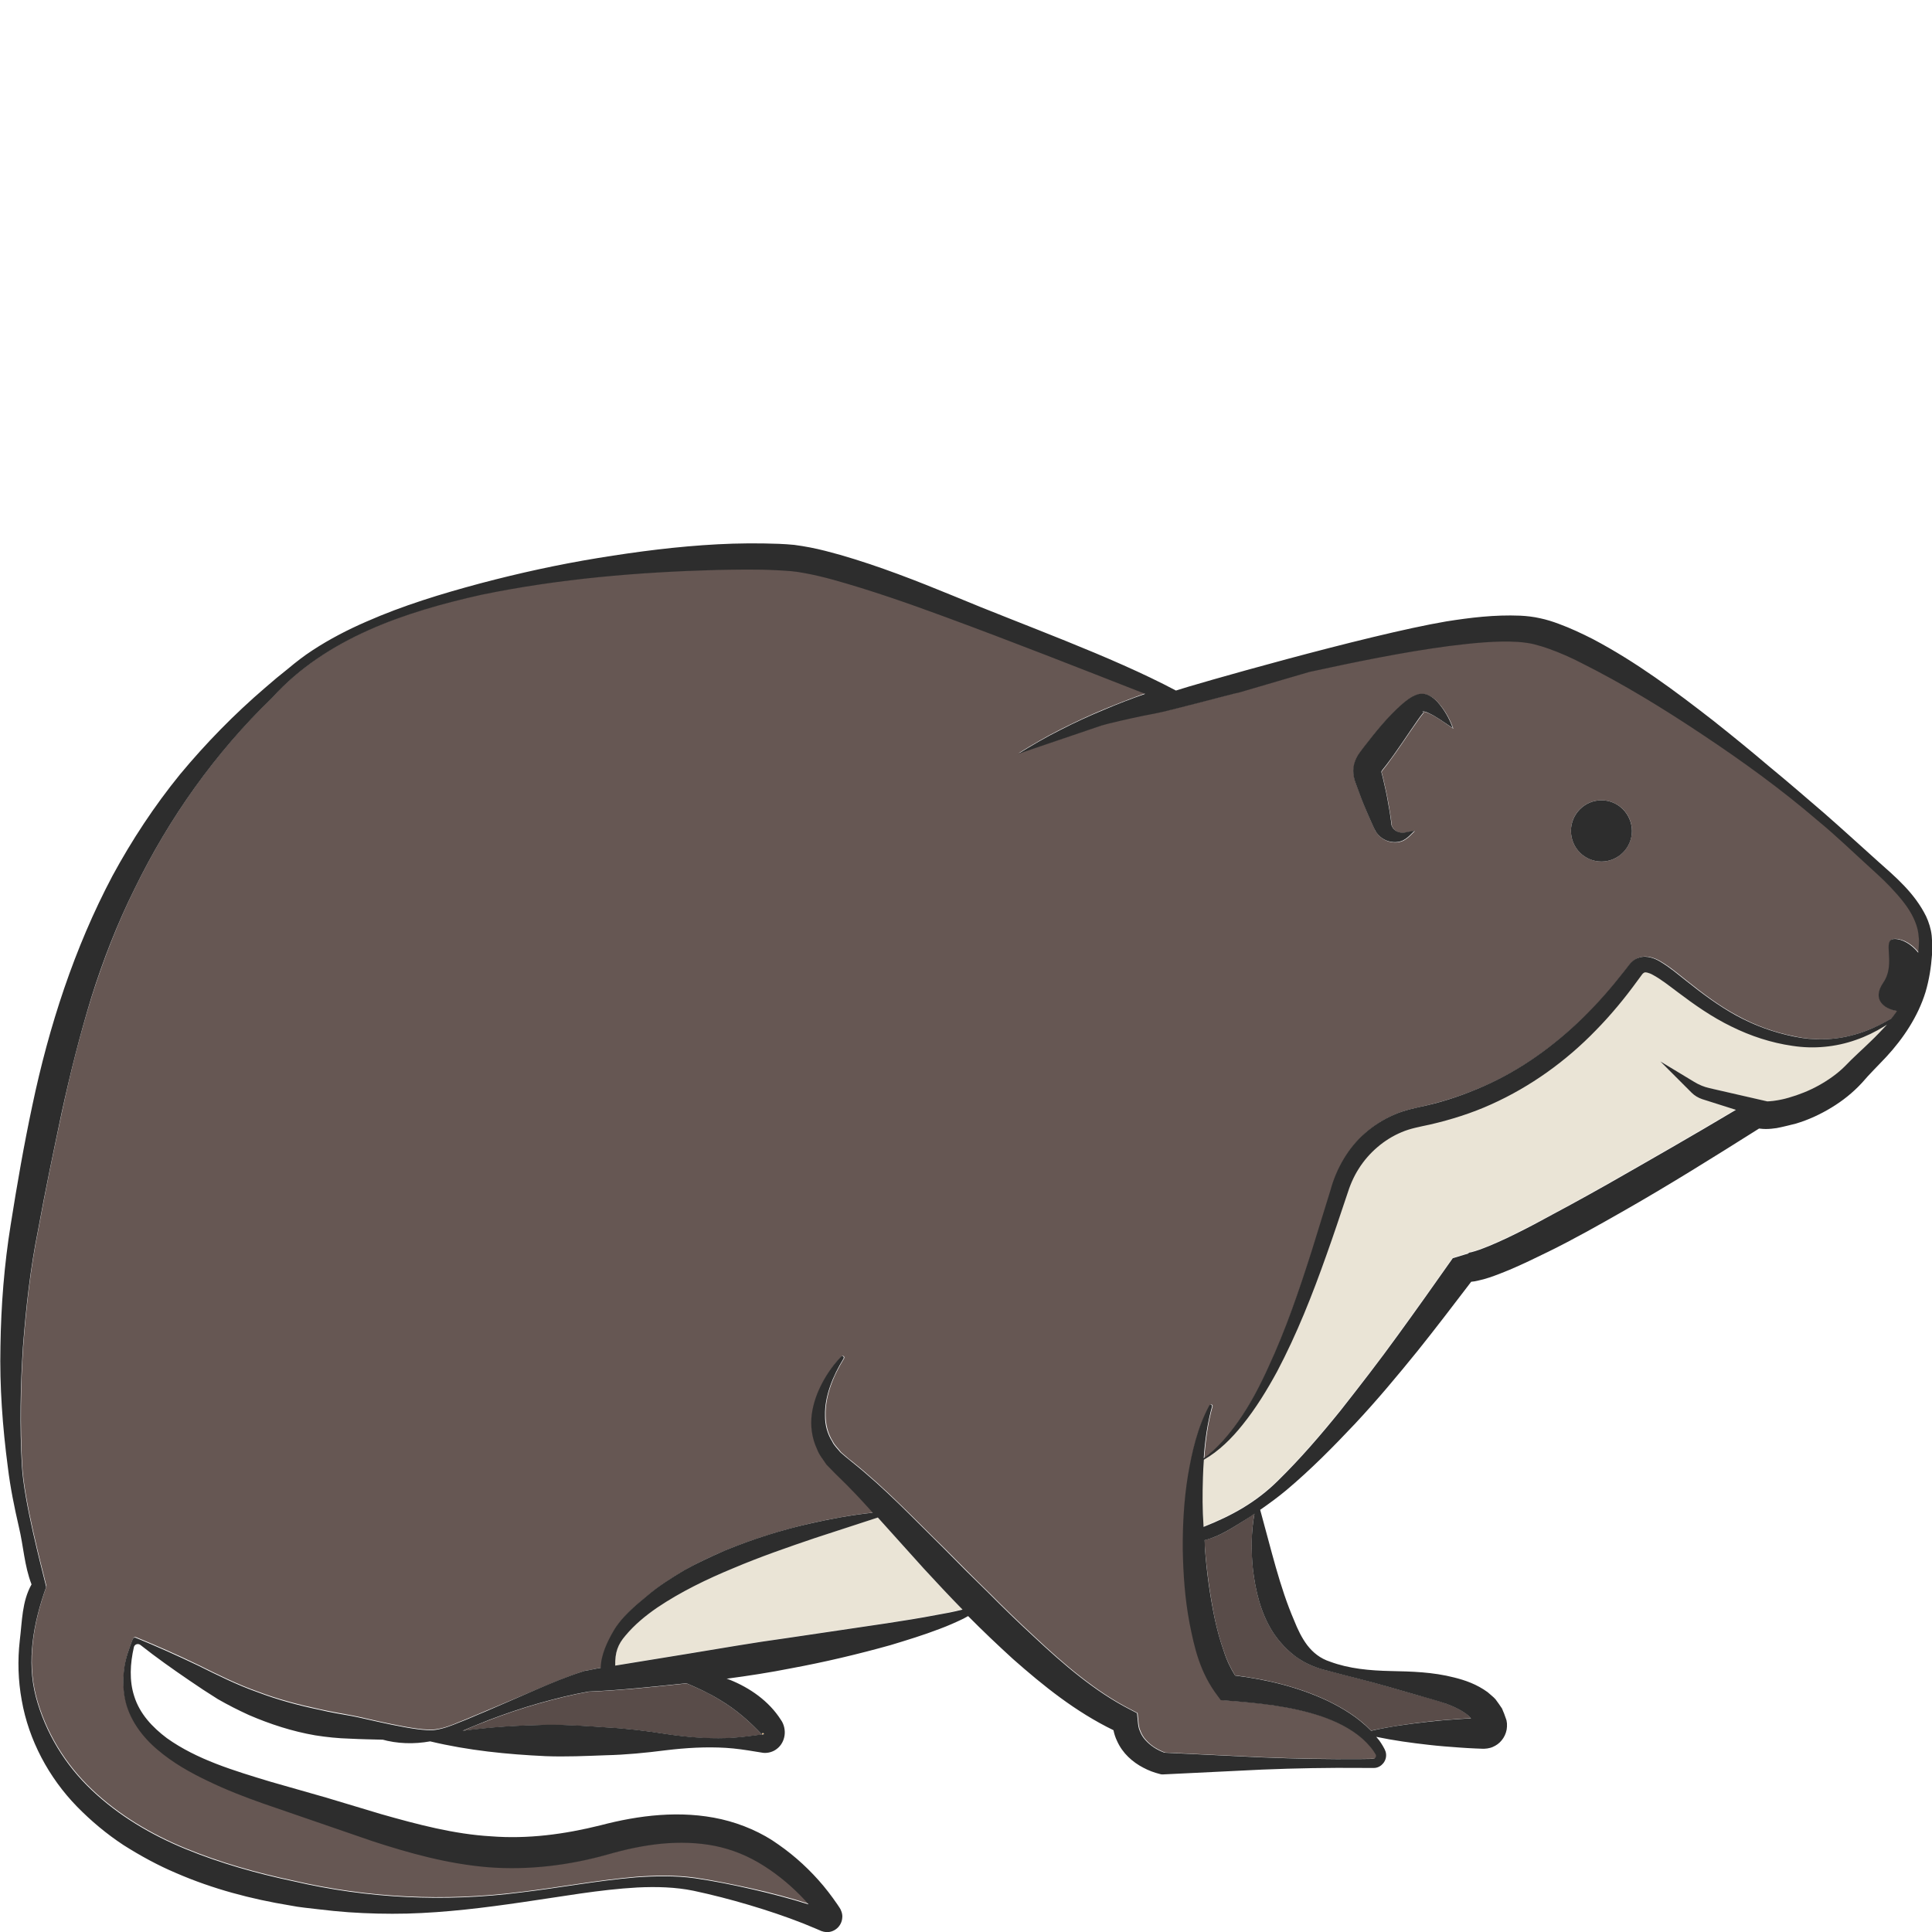 <?xml version="1.0" encoding="utf-8"?>
<!-- Generator: Adobe Illustrator 24.1.2, SVG Export Plug-In . SVG Version: 6.00 Build 0)  -->
<svg version="1.1" id="Layer_1" xmlns="http://www.w3.org/2000/svg" xmlns:xlink="http://www.w3.org/1999/xlink" x="0px" y="0px"
	 viewBox="0 0 128 128" style="enable-background:new 0 0 128 128;" xml:space="preserve">
<style type="text/css">
	.st0{fill:#665753;}
	.st1{fill:#594C49;}
	.st2{fill:#EDBF7E;}
	.st3{fill:#EAE4D6;}
	.st4{fill:#2D2D2D;}
</style>
<g>
	<path class="st0" d="M125.65,59.15c-0.52-0.58-1.09-1.12-1.67-1.65c-1.19-1.08-2.31-2.17-3.54-3.18c-2.41-2.06-4.98-3.92-7.6-5.67
		c-2.62-1.75-5.32-3.4-8.08-4.78c-0.69-0.35-1.38-0.66-2.08-0.91c-0.35-0.13-0.7-0.23-1.04-0.32c-0.33-0.08-0.67-0.12-1.04-0.15
		c-1.46-0.09-3.02,0.08-4.56,0.27c-3.09,0.41-6.18,1.05-9.27,1.72l-4.61,1.35c-0.55,0.12-4.57,1.22-5.6,1.4
		c-1.03,0.19-2.06,0.41-3.08,0.67c-0.16,0.04-0.32,0.09-0.48,0.13l-5.53,1.88c0,0,0,0,0,0c0,0,0,0,0,0c0.9-0.56,1.83-1.1,2.78-1.58
		c0.95-0.48,1.93-0.94,2.92-1.35c0.9-0.37,1.8-0.72,2.72-1.05c-4.42-1.73-8.83-3.46-13.26-5.1c-2.47-0.91-4.95-1.77-7.45-2.47
		c-0.62-0.16-1.25-0.32-1.86-0.43c-0.31-0.06-0.61-0.09-0.9-0.13c-0.31-0.02-0.63-0.05-0.95-0.06c-1.28-0.07-2.58-0.04-3.89-0.02
		c-5.22,0.14-10.48,0.58-15.63,1.64c-5.09,1.13-10.29,2.87-13.87,6.8c-3.78,3.65-6.84,7.97-9.12,12.64
		c-1.16,2.33-2.1,4.76-2.89,7.25c-0.77,2.5-1.41,5.03-1.96,7.6c-0.55,2.57-1.09,5.17-1.56,7.76c-0.52,2.56-0.81,5.17-1.01,7.78
		c-0.17,2.61-0.21,5.24-0.07,7.87c0.13,2.38,1.29,6.71,1.6,7.99l0,0c0,0,0,0,0,0c0.01,0.02,0.01,0.04,0,0.07l0,0.01
		c-0.85,2.38-1.29,4.86-0.68,7.23c0.63,2.39,1.95,4.54,3.72,6.21c1.77,1.68,3.91,2.95,6.2,3.89c2.29,0.94,4.7,1.62,7.16,2.14
		c4.9,1.14,10,1.39,15.06,0.74c2.53-0.3,5.04-0.78,7.62-1c1.29-0.1,2.6-0.12,3.91,0.06c1.29,0.19,2.54,0.45,3.8,0.73
		c1.25,0.28,2.5,0.61,3.73,1c-0.07-0.08-0.13-0.16-0.2-0.23c-0.82-0.9-1.75-1.69-2.76-2.32c-1.02-0.65-2.07-1.09-3.23-1.32
		c-1.15-0.23-2.35-0.26-3.54-0.15c-1.21,0.12-2.36,0.37-3.59,0.72c-2.52,0.71-5.24,1.05-7.91,0.84c-2.68-0.23-5.22-0.93-7.67-1.73
		l-7.26-2.5c-1.22-0.43-2.43-0.91-3.61-1.47c-1.18-0.57-2.35-1.22-3.37-2.09c-1.02-0.86-1.9-2.04-2.16-3.4
		c-0.14-0.67-0.14-1.35-0.04-2.01c0.09-0.66,0.32-1.28,0.55-1.88c0.02-0.04,0.08-0.17,0.22-0.12c1.39,0.57,2.75,1.17,4.09,1.82
		c1.35,0.67,2.61,1.3,3.97,1.78c1.34,0.51,2.72,0.87,4.12,1.17c0.7,0.16,1.39,0.27,2.12,0.41c0.73,0.12,4.44,1.11,5.54,0.92
		c0.56-0.07,1.07-0.28,1.62-0.51c0.55-0.21,1.09-0.46,1.64-0.68L35.4,112c1.09-0.47,2.19-0.93,3.37-1.31l0.08-0.01
		c0.44-0.08,0.55-0.12,0.99-0.19c0.01-0.85,0.43-1.74,0.87-2.49c0.53-0.88,1.43-1.65,2.21-2.29c0.77-0.66,1.62-1.2,2.49-1.71
		c0.87-0.49,1.78-0.91,2.69-1.3c1.84-0.75,3.72-1.34,5.64-1.78c1.36-0.31,2.74-0.56,4.12-0.71c-0.74-0.83-1.5-1.64-2.27-2.38
		c-0.11-0.11-0.25-0.24-0.39-0.39l-0.41-0.42c-0.22-0.33-0.49-0.63-0.62-1.02c-0.34-0.72-0.46-1.55-0.35-2.3
		c0.1-0.76,0.36-1.46,0.7-2.1c0.34-0.64,0.75-1.23,1.25-1.74c0.04-0.04,0.1-0.04,0.14,0c0.03,0.03,0.04,0.08,0.02,0.12l0,0.01
		c-0.72,1.16-1.26,2.49-1.23,3.77c0,0.63,0.16,1.24,0.48,1.74c0.13,0.27,0.37,0.47,0.54,0.71l0.35,0.3c0.11,0.1,0.23,0.2,0.38,0.31
		c2.26,1.81,4.15,3.83,6.15,5.78c0.98,0.99,1.95,1.97,2.94,2.93c0.97,0.98,1.96,1.94,2.97,2.87c1.99,1.87,4.09,3.67,6.4,4.85
		l0.46,0.24l0.05,0.5c0.02,0.24,0.04,0.48,0.14,0.69c0.08,0.21,0.2,0.42,0.37,0.6c0.16,0.18,0.36,0.36,0.59,0.5
		c0.21,0.13,0.48,0.26,0.67,0.33l6.45,0.31c2.2,0.09,4.39,0.13,6.59,0.11l0.79-0.01c0.11-0.01,0.21-0.13,0.18-0.24
		c0-0.03-0.02-0.04-0.03-0.07l-0.1-0.16c-0.07-0.11-0.15-0.2-0.23-0.31c-0.16-0.2-0.34-0.38-0.53-0.55
		c-0.78-0.68-1.74-1.15-2.74-1.49c-2.01-0.67-4.15-0.89-6.28-1.04l-0.37-0.03l-0.2-0.27c-1.19-1.55-1.55-3.21-1.87-4.83
		c-0.31-1.63-0.41-3.26-0.45-4.9c-0.01-1.63,0.08-3.26,0.34-4.87c0.26-1.6,0.63-3.22,1.42-4.66c0.03-0.05,0.08-0.06,0.13-0.04
		c0.04,0.02,0.06,0.07,0.05,0.11l0,0c-0.32,1.13-0.47,2.28-0.55,3.43c0.91-0.65,1.64-1.52,2.28-2.43c0.79-1.13,1.42-2.35,2-3.6
		c1.15-2.5,2.04-5.12,2.89-7.76l1.23-3.98c0.37-1.38,1.16-2.8,2.3-3.78c0.57-0.5,1.22-0.91,1.91-1.21c0.69-0.31,1.48-0.45,2.1-0.6
		c1.31-0.31,2.59-0.74,3.82-1.28c2.46-1.07,4.67-2.68,6.62-4.57c0.98-0.95,1.86-1.97,2.71-3.06l0.32-0.41
		c0.13-0.18,0.36-0.39,0.64-0.48c0.29-0.1,0.58-0.07,0.8-0.01c0.23,0.06,0.42,0.15,0.59,0.25c0.67,0.39,1.19,0.85,1.74,1.28
		c1.08,0.86,2.16,1.68,3.35,2.32c1.18,0.65,2.46,1.12,3.79,1.38c1.32,0.29,2.69,0.26,4-0.12c0.87-0.23,1.68-0.62,2.47-1.07
		c0.13-0.16,0.25-0.33,0.37-0.5c-0.84-0.13-1.7-0.74-0.91-1.88c0.89-1.29-0.15-2.89,0.76-2.89c0.52,0,1.13,0.36,1.56,0.91
		c0.02-0.36,0.08-0.75,0.06-1.06c-0.02-0.35-0.11-0.69-0.24-1.03C126.63,60.34,126.17,59.72,125.65,59.15z M94.71,47.28
		c-0.13-0.05-0.25-0.11-0.34-0.12c-0.1-0.02-0.16,0.02-0.06,0.03c0.1-0.02-0.03,0.08-0.09,0.17c-0.08,0.09-0.16,0.21-0.24,0.32
		c-0.67,0.94-1.34,1.99-2.09,2.99l-0.3,0.38c-0.02,0.02-0.02,0.03-0.03,0.05c-0.01,0.02-0.02,0.04-0.02,0.06v0.02l0.03,0.11
		l0.06,0.23c0.14,0.61,0.28,1.22,0.38,1.83c0.06,0.31,0.1,0.62,0.15,0.93l0.03,0.23c0,0.04,0,0.08,0.01,0.12
		c0.01,0.08,0.05,0.16,0.1,0.24c0.1,0.16,0.3,0.28,0.54,0.31c0.12,0.02,0.25-0.01,0.42-0.04c0.16-0.03,0.32-0.06,0.48-0.08
		c-0.25,0.23-0.41,0.46-0.79,0.65c-0.36,0.16-0.82,0.14-1.22-0.07c-0.2-0.11-0.37-0.26-0.51-0.45c-0.07-0.1-0.13-0.2-0.17-0.31
		l-0.1-0.22c-0.13-0.28-0.26-0.57-0.38-0.86c-0.25-0.57-0.47-1.16-0.68-1.74l-0.08-0.22l-0.04-0.12c-0.02-0.07-0.04-0.14-0.05-0.21
		c-0.06-0.28-0.05-0.58,0.01-0.86c0.07-0.28,0.2-0.56,0.38-0.78l0.27-0.36c0.75-0.98,1.53-1.96,2.54-2.85
		c0.13-0.11,0.27-0.22,0.42-0.33c0.18-0.11,0.28-0.23,0.68-0.33c0.4-0.06,0.65,0.07,0.83,0.18c0.18,0.12,0.32,0.24,0.44,0.38
		c0.47,0.53,0.78,1.1,1,1.72C95.73,47.9,95.22,47.51,94.71,47.28z M106.1,57.08c-1.11,0-2.02-0.91-2.02-2.03
		c0-1.12,0.9-2.03,2.02-2.03c1.11,0,2.02,0.91,2.02,2.03C108.11,56.17,107.21,57.08,106.1,57.08z"/>
	<path class="st1" d="M83.11,100.28c-0.16,0.1-0.31,0.22-0.47,0.32c-0.88,0.54-1.81,1.2-2.83,1.43c0.02,0.24,0,0.29,0.02,0.53
		c0.12,1.56,0.34,3.12,0.64,4.63c0.16,0.75,0.36,1.5,0.61,2.19c0.19,0.61,0.46,1.15,0.75,1.62c2.09,0.26,4.19,0.76,6.14,1.68
		c1.03,0.5,2.03,1.11,2.84,1.95c0.01,0.01,0.02,0.02,0.03,0.03c1.27-0.28,2.54-0.46,3.8-0.6c0.69-0.08,1.37-0.13,2.06-0.18
		c0.25-0.02,0.51-0.03,0.76-0.04l-0.16-0.17c-0.36-0.31-0.89-0.58-1.48-0.8c-0.6-0.21-1.23-0.39-1.88-0.56l-1.98-0.57
		c-1.33-0.39-2.68-0.7-4.04-1.07c-0.68-0.15-1.43-0.45-2.04-0.9c-0.63-0.45-1.15-1.03-1.56-1.66c-0.81-1.28-1.14-2.74-1.31-4.15
		C82.89,102.73,82.89,101.5,83.11,100.28z"/>
	<path class="st2" d="M50.57,114.83c-0.02-0.01-0.04-0.02-0.07,0c-0.02,0.01-0.03,0.07-0.03,0.08l0.12-0.02
		C50.62,114.86,50.6,114.84,50.57,114.83z"/>
	<path class="st2" d="M98.22,113.81l0.03,0C98.31,113.81,98.25,113.81,98.22,113.81z"/>
	<path class="st3" d="M58.41,100.82c-0.08-0.1-0.17-0.19-0.26-0.29l-4.14,1.35c-1.83,0.62-3.66,1.26-5.42,2
		c-1.77,0.73-3.5,1.56-5.06,2.62c-0.78,0.53-1.51,1.13-2.1,1.85c-0.51,0.59-0.69,1.12-0.68,1.99c1.72-0.29,3.01-0.48,4.73-0.77
		c2.21-0.36,4.41-0.74,6.62-1.05l6.62-0.98c1.1-0.17,2.2-0.35,3.29-0.55c0.58-0.11,1.17-0.22,1.74-0.37
		c-0.86-0.9-1.71-1.8-2.56-2.71L58.41,100.82z"/>
	<path class="st3" d="M122.94,68.87c-1.33,0.47-2.79,0.61-4.2,0.39c-1.4-0.2-2.77-0.65-4.04-1.28c-1.28-0.62-2.45-1.44-3.56-2.28
		c-0.55-0.41-1.1-0.85-1.64-1.14c-0.26-0.15-0.52-0.19-0.58-0.15c-0.04,0.02-0.09,0.05-0.16,0.15l-0.31,0.42
		c-0.82,1.13-1.73,2.23-2.72,3.24c-1.97,2.04-4.32,3.74-6.93,4.91c-1.3,0.59-2.67,1.02-4.05,1.34c-0.73,0.16-1.31,0.26-1.9,0.51
		c-0.58,0.24-1.11,0.58-1.6,0.99c-0.48,0.4-0.9,0.89-1.24,1.43c-0.35,0.55-0.57,1.1-0.79,1.77c-0.44,1.32-0.88,2.64-1.35,3.95
		c-0.93,2.63-1.96,5.24-3.27,7.72c-0.67,1.23-1.41,2.43-2.29,3.53c-0.72,0.9-1.56,1.74-2.56,2.31c-0.03,0.38-0.04,0.77-0.06,1.15
		c-0.04,1.26-0.04,2.04,0.04,3.3c1.89-0.74,3.48-1.63,4.92-3.05c1.48-1.45,2.84-3.03,4.15-4.65c1.29-1.63,2.57-3.28,3.79-4.98
		c1.23-1.69,2.44-3.39,3.65-5.12l1.09-0.33c-0.13-0.04-0.1-0.02-0.06-0.03c0.05-0.01,0.13-0.02,0.21-0.04
		c0.17-0.04,0.36-0.1,0.55-0.17c0.39-0.14,0.8-0.31,1.2-0.49c0.81-0.36,1.61-0.77,2.42-1.19c1.6-0.85,3.21-1.72,4.79-2.62
		c2.86-1.63,5.73-3.27,8.56-4.96l-2.24-0.71c-0.26-0.08-0.5-0.23-0.7-0.43L110,70.32l2.25,1.37c0.31,0.19,0.65,0.33,1,0.41
		l3.84,0.88c0.12,0,0.24-0.01,0.37-0.03c0.34-0.04,0.69-0.12,1.03-0.21c0.69-0.2,1.37-0.47,2.01-0.82c0.63-0.34,1.23-0.78,1.73-1.27
		c0.55-0.59,1.18-1.13,1.72-1.66c0.38-0.36,0.73-0.74,1.07-1.13c-0.06,0.04-0.11,0.08-0.17,0.11
		C124.24,68.33,123.61,68.64,122.94,68.87z"/>
	<path class="st1" d="M45.49,111.53c-2.16,0.23-4.31,0.46-6.48,0.55c-1.09,0.19-2.21,0.47-3.31,0.78c-1.13,0.32-2.24,0.7-3.34,1.12
		c-0.55,0.22-1.1,0.42-1.63,0.67c-0.02,0.01-0.05,0.02-0.07,0.03c1.85-0.26,3.69-0.36,5.54-0.4c1.32-0.01,2.65,0.08,3.97,0.17
		c1.32,0.07,2.65,0.23,3.97,0.44c1.32,0.2,2.65,0.32,3.97,0.27c0.66-0.02,1.33-0.1,1.99-0.19l0.38-0.05
		c-0.81-0.86-1.7-1.65-2.76-2.28C47.02,112.2,46.28,111.86,45.49,111.53z"/>
	<path class="st4" d="M106.1,53.02c-1.11,0-2.02,0.91-2.02,2.03c0,1.12,0.9,2.03,2.02,2.03c1.11,0,2.02-0.91,2.02-2.03
		C108.11,53.93,107.21,53.02,106.1,53.02z"/>
	<path class="st4" d="M127.61,60.71c-0.77-1.56-2.04-2.62-3.22-3.67c-1.17-1.05-2.36-2.14-3.55-3.18c-1.21-1.04-2.41-2.08-3.64-3.09
		c-1.21-1.03-2.45-2.04-3.7-3.03c-2.52-1.96-5.09-3.88-7.97-5.4c-0.73-0.37-1.47-0.72-2.26-1.01c-0.4-0.15-0.81-0.28-1.24-0.37
		c-0.44-0.1-0.89-0.15-1.31-0.17c-1.7-0.07-3.31,0.13-4.9,0.38c-5.29,0.9-16.95,4.25-17.91,4.58c-4.31-2.29-10.21-4.37-14.72-6.26
		c-2.46-1.01-4.93-1.98-7.53-2.73c-0.65-0.18-1.31-0.36-1.99-0.49c-0.34-0.07-0.7-0.12-1.05-0.17c-0.34-0.03-0.69-0.06-1.03-0.07
		c-1.36-0.05-2.7-0.04-4.03,0.03c-2.67,0.14-5.31,0.48-7.94,0.91c-2.63,0.43-5.23,1-7.8,1.68c-2.57,0.69-5.11,1.46-7.56,2.54
		c-1.22,0.53-2.42,1.15-3.55,1.89c-0.57,0.37-1.11,0.79-1.61,1.21c-0.52,0.41-1.04,0.84-1.54,1.28c-2.03,1.74-3.91,3.66-5.63,5.73
		c-1.7,2.09-3.19,4.35-4.48,6.73c-2.53,4.78-4.21,9.98-5.31,15.22c-0.56,2.63-1.01,5.23-1.43,7.88c-0.43,2.66-0.64,5.35-0.68,8.04
		c-0.06,2.69,0.14,5.38,0.49,8.04c0.16,1.33,0.43,2.65,0.73,3.95c0.31,1.29,0.36,2.57,0.84,3.81c-0.64,1.14-0.62,2.43-0.78,3.72
		c-0.15,1.31-0.11,2.65,0.13,3.96c0.46,2.63,1.79,5.12,3.66,7.04c0.94,0.96,1.97,1.82,3.08,2.55c1.12,0.71,2.29,1.35,3.5,1.86
		c2.42,1.05,4.97,1.72,7.53,2.14c0.64,0.13,1.29,0.18,1.93,0.26c0.64,0.08,1.29,0.14,1.94,0.19c1.3,0.09,2.59,0.12,3.89,0.09
		c2.59-0.07,5.15-0.39,7.68-0.76c2.53-0.36,5.05-0.83,7.58-0.97c1.26-0.06,2.52-0.03,3.73,0.22c1.22,0.26,2.46,0.58,3.67,0.94
		c1.21,0.36,2.41,0.76,3.58,1.22l0.87,0.36l0.21,0.09l0.11,0.05c0.11,0.04,0.23,0.07,0.36,0.08c0.55,0.01,1-0.41,1.04-0.94
		c0.04-0.26-0.09-0.57-0.19-0.7l-0.14-0.21l-0.29-0.41c-0.2-0.27-0.4-0.54-0.62-0.8c-0.86-1.03-1.86-1.96-2.98-2.74
		c-1.09-0.79-2.44-1.37-3.78-1.68c-2.71-0.62-5.5-0.26-8.01,0.4c-2.41,0.6-4.83,0.92-7.26,0.73c-2.43-0.14-4.85-0.78-7.28-1.47
		l-3.66-1.1l-3.68-1.05c-2.41-0.73-4.86-1.46-6.85-2.88c-0.96-0.72-1.81-1.62-2.17-2.79c-0.33-1.02-0.27-2.15-0.02-3.24
		c0.04-0.19,0.27-0.27,0.43-0.15c1.05,0.83,2.14,1.6,3.24,2.35c0.61,0.42,1.23,0.83,1.89,1.24c0.66,0.38,1.35,0.73,2.05,1.05
		c1.41,0.61,2.89,1.09,4.4,1.35c0.75,0.12,1.54,0.2,2.28,0.22c0.74,0.04,1.49,0.05,2.23,0.07l-0.14-0.03
		c1.08,0.31,2.19,0.33,3.25,0.14c2.55,0.61,5.1,0.86,7.65,0.98c1.32,0.05,2.65-0.01,3.98-0.06c1.33-0.03,2.65-0.16,3.98-0.33
		c1.33-0.16,2.65-0.24,3.98-0.16c0.66,0.04,1.32,0.14,1.98,0.25l0.5,0.08c0.3,0.03,0.66-0.06,0.92-0.28
		c0.27-0.21,0.44-0.53,0.49-0.88c0.05-0.35-0.04-0.74-0.24-1.02c-0.8-1.26-2.07-2.13-3.39-2.66c-0.07-0.03-0.14-0.05-0.21-0.07
		c1.43-0.19,2.86-0.41,4.27-0.69c2.22-0.41,4.42-0.93,6.6-1.54c1.09-0.33,2.17-0.66,3.24-1.07c0.54-0.2,1.06-0.43,1.58-0.68
		c0.1-0.05,0.21-0.11,0.31-0.17c0.96,0.97,1.96,1.92,2.98,2.85c2.01,1.77,4.12,3.48,6.65,4.71c0.05,0.25,0.13,0.49,0.24,0.72
		c0.18,0.4,0.44,0.76,0.74,1.05c0.3,0.29,0.64,0.53,0.99,0.71c0.36,0.19,0.69,0.32,1.13,0.43l0.1,0.02l0.07,0l6.59-0.32
		c2.2-0.09,4.39-0.13,6.59-0.11c0.29,0,0.52,0.01,0.86,0c0.45-0.04,0.8-0.47,0.75-0.93c-0.01-0.11-0.05-0.22-0.1-0.32l-0.11-0.2
		c-0.07-0.13-0.16-0.25-0.24-0.37c-0.06-0.08-0.14-0.16-0.2-0.24c1.15,0.24,2.31,0.4,3.47,0.53c0.69,0.08,1.37,0.13,2.06,0.18
		c0.34,0.03,0.69,0.04,1.03,0.06l0.51,0.02c0,0,0.18,0,0.29-0.02c0.12-0.02,0.25-0.05,0.36-0.1c0.23-0.1,0.43-0.24,0.59-0.44
		c0.16-0.19,0.28-0.44,0.33-0.71c0.02-0.13,0.03-0.27,0.02-0.41c-0.01-0.07-0.02-0.13-0.03-0.2l-0.03-0.09
		c-0.08-0.24-0.17-0.48-0.27-0.7c-0.14-0.21-0.28-0.41-0.43-0.61c-0.16-0.18-0.35-0.31-0.52-0.47c-0.73-0.53-1.49-0.79-2.21-0.97
		c-1.44-0.37-2.84-0.4-4.22-0.43c-1.37-0.03-2.75-0.15-4.01-0.62c-0.65-0.21-1.13-0.6-1.51-1.09c-0.37-0.49-0.64-1.06-0.87-1.64
		c-0.96-2.22-1.53-4.74-2.25-7.33c0.59-0.41,1.18-0.84,1.73-1.3c1.63-1.37,3.12-2.88,4.57-4.42c1.45-1.55,2.8-3.17,4.13-4.81
		c1.21-1.51,2.38-3.05,3.55-4.58c0.16-0.01,0.3-0.04,0.43-0.07c0.28-0.06,0.53-0.13,0.77-0.21c0.48-0.16,0.92-0.34,1.36-0.52
		c0.87-0.37,1.71-0.78,2.55-1.19c1.67-0.82,3.28-1.73,4.88-2.64c3.08-1.75,6.08-3.63,9.08-5.52c0.01,0,0.01,0,0.02,0
		c0.16,0.02,0.3,0.03,0.43,0.03c0.26,0,0.49-0.03,0.71-0.06c0.26-0.04,1.22-0.28,1.29-0.3c0.83-0.25,1.61-0.61,2.35-1.06
		c0.74-0.45,1.41-0.98,2.02-1.64c0.51-0.6,1.05-1.12,1.62-1.73c1.11-1.2,2.09-2.66,2.59-4.28c0.24-0.81,0.37-1.64,0.43-2.47
		c-0.01-0.43,0.03-0.8-0.02-1.27C127.93,61.53,127.79,61.1,127.61,60.71z M98.24,113.81l-0.03,0
		C98.25,113.81,98.31,113.81,98.24,113.81z M50.51,114.83c0.02-0.02,0.04-0.02,0.07,0c0.02,0.01,0.04,0.04,0.02,0.07l-0.12,0.02
		C50.47,114.89,50.48,114.84,50.51,114.83z M50.47,114.91l-0.38,0.05c-0.66,0.09-1.33,0.17-1.99,0.19
		c-1.33,0.04-2.65-0.07-3.97-0.27c-1.32-0.21-2.65-0.37-3.97-0.44c-1.32-0.09-2.65-0.19-3.97-0.17c-1.85,0.04-3.69,0.14-5.54,0.4
		c0.02-0.01,0.05-0.02,0.07-0.03c0.54-0.24,1.09-0.45,1.63-0.67c1.1-0.42,2.21-0.8,3.34-1.12c1.1-0.31,2.22-0.59,3.31-0.78
		c2.17-0.09,4.33-0.33,6.48-0.55c0.78,0.33,1.53,0.68,2.21,1.1C48.77,113.26,49.66,114.05,50.47,114.91z M62.02,107
		c-1.09,0.21-2.19,0.38-3.29,0.55l-6.62,0.98c-2.21,0.3-4.41,0.69-6.62,1.05c-1.72,0.29-3.01,0.48-4.73,0.77
		c-0.02-0.87,0.17-1.4,0.68-1.99c0.6-0.72,1.33-1.32,2.1-1.85c1.56-1.05,3.29-1.89,5.06-2.62c1.77-0.75,3.59-1.38,5.42-2l4.14-1.35
		c0.09,0.1,0.17,0.19,0.26,0.29l2.79,3.1c0.84,0.91,1.69,1.82,2.56,2.71C63.19,106.79,62.6,106.9,62.02,107z M84.32,108.12
		c0.41,0.63,0.94,1.21,1.56,1.66c0.62,0.45,1.37,0.75,2.04,0.9c1.35,0.37,2.7,0.68,4.04,1.07l1.98,0.57
		c0.65,0.18,1.28,0.36,1.88,0.56c0.59,0.22,1.12,0.49,1.48,0.8l0.16,0.17c-0.25,0.01-0.5,0.02-0.76,0.04
		c-0.69,0.04-1.37,0.1-2.06,0.18c-1.27,0.14-2.54,0.31-3.8,0.6c-0.01-0.01-0.02-0.02-0.03-0.03c-0.82-0.84-1.81-1.45-2.84-1.95
		c-1.95-0.92-4.04-1.42-6.14-1.68c-0.29-0.46-0.56-1.01-0.75-1.62c-0.25-0.7-0.45-1.44-0.61-2.19c-0.31-1.51-0.53-3.07-0.64-4.63
		c-0.02-0.24,0-0.29-0.02-0.53c1.01-0.24,1.94-0.89,2.83-1.43c0.16-0.1,0.32-0.21,0.47-0.32c-0.22,1.22-0.23,2.46-0.1,3.69
		C83.18,105.38,83.51,106.84,84.32,108.12z M123.95,68.98c-0.54,0.53-1.17,1.08-1.72,1.66c-0.49,0.49-1.1,0.92-1.73,1.27
		c-0.63,0.35-1.31,0.62-2.01,0.82c-0.34,0.1-0.7,0.17-1.03,0.21c-0.13,0.02-0.26,0.02-0.37,0.03l-3.84-0.88
		c-0.35-0.08-0.69-0.22-1-0.41L110,70.32l2.07,2.07c0.2,0.2,0.44,0.34,0.7,0.43l2.24,0.71c-2.83,1.69-5.7,3.33-8.56,4.96
		c-1.59,0.9-3.2,1.77-4.79,2.62c-0.8,0.42-1.61,0.83-2.42,1.19c-0.4,0.18-0.81,0.35-1.2,0.49c-0.2,0.07-0.39,0.13-0.55,0.17
		c-0.08,0.02-0.16,0.03-0.21,0.04c-0.05,0.01-0.07-0.01,0.06,0.03l-1.09,0.33c-1.21,1.72-2.42,3.43-3.65,5.12
		c-1.22,1.69-2.5,3.34-3.79,4.98c-1.31,1.62-2.67,3.2-4.15,4.65c-1.44,1.42-3.04,2.31-4.92,3.05c-0.08-1.26-0.08-2.04-0.04-3.3
		c0.01-0.38,0.03-0.77,0.06-1.15c1-0.57,1.84-1.41,2.56-2.31c0.88-1.09,1.62-2.3,2.29-3.53c1.31-2.48,2.34-5.09,3.27-7.72
		c0.47-1.31,0.91-2.64,1.35-3.95c0.21-0.67,0.44-1.22,0.79-1.77c0.34-0.54,0.76-1.02,1.24-1.43c0.48-0.41,1.02-0.75,1.6-0.99
		c0.58-0.25,1.17-0.35,1.9-0.51c1.38-0.32,2.75-0.75,4.05-1.34c2.6-1.17,4.96-2.87,6.93-4.91c0.99-1.01,1.9-2.11,2.72-3.24
		l0.31-0.42c0.07-0.1,0.12-0.13,0.16-0.15c0.06-0.05,0.32,0,0.58,0.15c0.54,0.29,1.09,0.73,1.64,1.14c1.11,0.84,2.28,1.66,3.56,2.28
		c1.27,0.63,2.64,1.08,4.04,1.28c1.41,0.22,2.87,0.08,4.2-0.39c0.67-0.23,1.3-0.54,1.9-0.91c0.06-0.04,0.12-0.08,0.17-0.11
		C124.68,68.24,124.33,68.62,123.95,68.98z M127.09,63.12c-0.44-0.55-1.05-0.91-1.56-0.91c-0.91,0,0.13,1.6-0.76,2.89
		c-0.78,1.14,0.08,1.75,0.91,1.88c-0.12,0.17-0.24,0.34-0.37,0.5c-0.79,0.45-1.6,0.84-2.47,1.07c-1.31,0.37-2.69,0.4-4,0.12
		c-1.33-0.27-2.6-0.73-3.79-1.38c-1.19-0.65-2.27-1.46-3.35-2.32c-0.55-0.43-1.06-0.88-1.74-1.28c-0.17-0.1-0.36-0.19-0.59-0.25
		c-0.22-0.06-0.52-0.09-0.8,0.01c-0.29,0.09-0.51,0.3-0.64,0.48l-0.32,0.41c-0.85,1.09-1.74,2.11-2.71,3.06
		c-1.94,1.89-4.15,3.49-6.62,4.57c-1.23,0.54-2.5,0.98-3.82,1.28c-0.62,0.14-1.41,0.29-2.1,0.6c-0.69,0.3-1.34,0.71-1.91,1.21
		c-1.14,0.98-1.93,2.4-2.3,3.78l-1.23,3.98c-0.84,2.64-1.73,5.26-2.89,7.76c-0.57,1.25-1.21,2.48-2,3.6
		c-0.64,0.9-1.37,1.77-2.28,2.43c0.08-1.16,0.24-2.31,0.55-3.43l0,0c0.01-0.04-0.01-0.09-0.05-0.11c-0.05-0.03-0.1-0.01-0.13,0.04
		c-0.78,1.44-1.15,3.06-1.42,4.66c-0.26,1.61-0.35,3.24-0.34,4.87c0.03,1.63,0.14,3.27,0.45,4.9c0.32,1.62,0.68,3.27,1.87,4.83
		l0.2,0.27l0.37,0.03c2.13,0.16,4.27,0.37,6.28,1.04c1,0.34,1.96,0.81,2.74,1.49c0.19,0.17,0.37,0.36,0.53,0.55
		c0.08,0.1,0.16,0.2,0.23,0.31l0.1,0.16c0.02,0.03,0.03,0.05,0.03,0.07c0.03,0.1-0.07,0.23-0.18,0.24l-0.79,0.01
		c-2.2,0.02-4.39-0.02-6.59-0.11l-6.45-0.31c-0.2-0.07-0.47-0.2-0.67-0.33c-0.23-0.15-0.43-0.32-0.59-0.5
		c-0.17-0.18-0.29-0.39-0.37-0.6c-0.1-0.21-0.12-0.45-0.14-0.69l-0.05-0.5l-0.46-0.24c-2.31-1.18-4.41-2.98-6.4-4.85
		c-1.01-0.93-2-1.89-2.97-2.87c-0.99-0.96-1.97-1.94-2.94-2.93c-1.99-1.95-3.88-3.97-6.15-5.78c-0.15-0.12-0.27-0.22-0.38-0.31
		l-0.35-0.3c-0.18-0.23-0.42-0.44-0.54-0.71c-0.32-0.5-0.49-1.1-0.48-1.74c-0.03-1.28,0.52-2.61,1.23-3.77l0-0.01
		c0.02-0.04,0.02-0.09-0.02-0.12c-0.04-0.04-0.1-0.04-0.14,0c-0.5,0.52-0.91,1.1-1.25,1.74c-0.34,0.64-0.6,1.34-0.7,2.1
		c-0.1,0.76,0.01,1.58,0.35,2.3c0.14,0.39,0.4,0.68,0.62,1.02l0.41,0.42c0.14,0.15,0.28,0.28,0.39,0.39
		c0.77,0.74,1.53,1.55,2.27,2.38c-1.39,0.15-2.76,0.4-4.12,0.71c-1.92,0.43-3.81,1.03-5.64,1.78c-0.91,0.4-1.81,0.81-2.69,1.3
		c-0.86,0.51-1.72,1.05-2.49,1.71c-0.78,0.64-1.69,1.41-2.21,2.29c-0.44,0.75-0.86,1.64-0.87,2.49c-0.44,0.07-0.55,0.11-0.99,0.19
		l-0.08,0.01c-1.17,0.37-2.27,0.83-3.37,1.31l-3.26,1.41c-0.55,0.22-1.08,0.47-1.64,0.68c-0.56,0.23-1.06,0.43-1.62,0.51
		c-1.1,0.18-4.81-0.8-5.54-0.92c-0.73-0.13-1.42-0.24-2.12-0.41c-1.4-0.29-2.78-0.66-4.12-1.17c-1.36-0.48-2.62-1.11-3.97-1.78
		c-1.34-0.64-2.7-1.25-4.09-1.82c-0.14-0.06-0.21,0.07-0.22,0.12c-0.23,0.6-0.46,1.22-0.55,1.88c-0.09,0.66-0.09,1.34,0.04,2.01
		c0.26,1.36,1.14,2.54,2.16,3.4c1.03,0.88,2.19,1.53,3.37,2.09c1.18,0.57,2.39,1.04,3.61,1.47l7.26,2.5c2.45,0.8,5,1.51,7.67,1.73
		c2.67,0.21,5.39-0.13,7.91-0.84c1.22-0.35,2.38-0.6,3.59-0.72c1.19-0.11,2.39-0.08,3.54,0.15c1.16,0.24,2.21,0.67,3.23,1.32
		c1.01,0.64,1.94,1.43,2.76,2.32c0.07,0.08,0.13,0.16,0.2,0.23c-1.23-0.39-2.48-0.71-3.73-1c-1.26-0.29-2.51-0.54-3.8-0.73
		c-1.31-0.18-2.62-0.15-3.91-0.06c-2.58,0.22-5.09,0.7-7.62,1c-5.06,0.65-10.15,0.4-15.06-0.74c-2.46-0.52-4.87-1.2-7.16-2.14
		c-2.29-0.94-4.43-2.21-6.2-3.89c-1.77-1.67-3.09-3.82-3.72-6.21c-0.61-2.37-0.17-4.85,0.68-7.23l0-0.01c0.01-0.02,0.01-0.05,0-0.07
		c0,0,0,0,0,0l0,0c-0.31-1.28-1.47-5.61-1.6-7.99c-0.15-2.63-0.1-5.26,0.07-7.87c0.2-2.61,0.49-5.22,1.01-7.78
		c0.47-2.59,1.02-5.2,1.56-7.76c0.56-2.57,1.2-5.11,1.96-7.6c0.78-2.49,1.73-4.92,2.89-7.25c2.28-4.67,5.34-8.99,9.12-12.64
		c3.58-3.94,8.79-5.67,13.87-6.8c5.15-1.06,10.41-1.5,15.63-1.64c1.3-0.02,2.61-0.05,3.89,0.02c0.32,0.01,0.63,0.04,0.95,0.06
		c0.3,0.03,0.6,0.07,0.9,0.13c0.61,0.11,1.24,0.26,1.86,0.43c2.49,0.69,4.98,1.56,7.45,2.47c4.43,1.63,8.84,3.37,13.26,5.1
		c-0.92,0.32-1.83,0.67-2.72,1.05c-0.99,0.41-1.97,0.86-2.92,1.35c-0.96,0.48-1.88,1.02-2.78,1.58c0,0,0,0,0,0c0,0,0,0,0,0
		l5.53-1.88c0.16-0.04,0.32-0.09,0.48-0.13c1.02-0.25,2.05-0.48,3.08-0.67c1.02-0.19,5.05-1.29,5.6-1.4l4.61-1.35
		c3.09-0.67,6.18-1.31,9.27-1.72c1.54-0.19,3.1-0.36,4.56-0.27c0.36,0.03,0.71,0.07,1.04,0.15c0.34,0.09,0.69,0.19,1.04,0.32
		c0.7,0.25,1.4,0.56,2.08,0.91c2.76,1.38,5.46,3.03,8.08,4.78c2.63,1.75,5.2,3.61,7.6,5.67c1.23,1.01,2.35,2.1,3.54,3.18
		c0.59,0.53,1.16,1.07,1.67,1.65c0.51,0.57,0.98,1.19,1.25,1.87c0.14,0.34,0.22,0.68,0.24,1.03
		C127.17,62.37,127.11,62.76,127.09,63.12z"/>
	<path class="st4" d="M94.83,46.16c-0.18-0.11-0.43-0.25-0.83-0.18c-0.4,0.11-0.51,0.23-0.68,0.33c-0.15,0.11-0.29,0.22-0.42,0.33
		c-1.01,0.89-1.78,1.87-2.54,2.85l-0.27,0.36c-0.17,0.22-0.31,0.5-0.38,0.78c-0.07,0.28-0.07,0.58-0.01,0.86
		c0.01,0.07,0.03,0.14,0.05,0.21l0.04,0.12l0.08,0.22c0.21,0.59,0.43,1.17,0.68,1.74c0.12,0.29,0.25,0.57,0.38,0.86l0.1,0.22
		c0.05,0.11,0.11,0.21,0.17,0.31c0.14,0.19,0.32,0.35,0.51,0.45c0.4,0.21,0.86,0.23,1.22,0.07c0.38-0.19,0.53-0.42,0.79-0.65
		c-0.16,0.02-0.32,0.05-0.48,0.08c-0.17,0.04-0.3,0.06-0.42,0.04c-0.24-0.03-0.44-0.15-0.54-0.31c-0.05-0.08-0.09-0.16-0.1-0.24
		c0-0.04-0.01-0.08-0.01-0.12l-0.03-0.23c-0.04-0.31-0.09-0.62-0.15-0.93c-0.1-0.62-0.24-1.23-0.38-1.83l-0.06-0.23l-0.03-0.11
		v-0.02c0-0.02,0.01-0.05,0.02-0.06c0.01-0.02,0.02-0.03,0.03-0.05l0.3-0.38c0.76-1,1.42-2.04,2.09-2.99
		c0.08-0.11,0.16-0.23,0.24-0.32c0.06-0.09,0.19-0.19,0.09-0.17c-0.1-0.01-0.03-0.05,0.06-0.03c0.1,0.01,0.22,0.06,0.34,0.12
		c0.51,0.24,1.02,0.62,1.56,0.98c-0.22-0.62-0.53-1.18-1-1.72C95.15,46.41,95.01,46.28,94.83,46.16z"/>
</g>
</svg>

